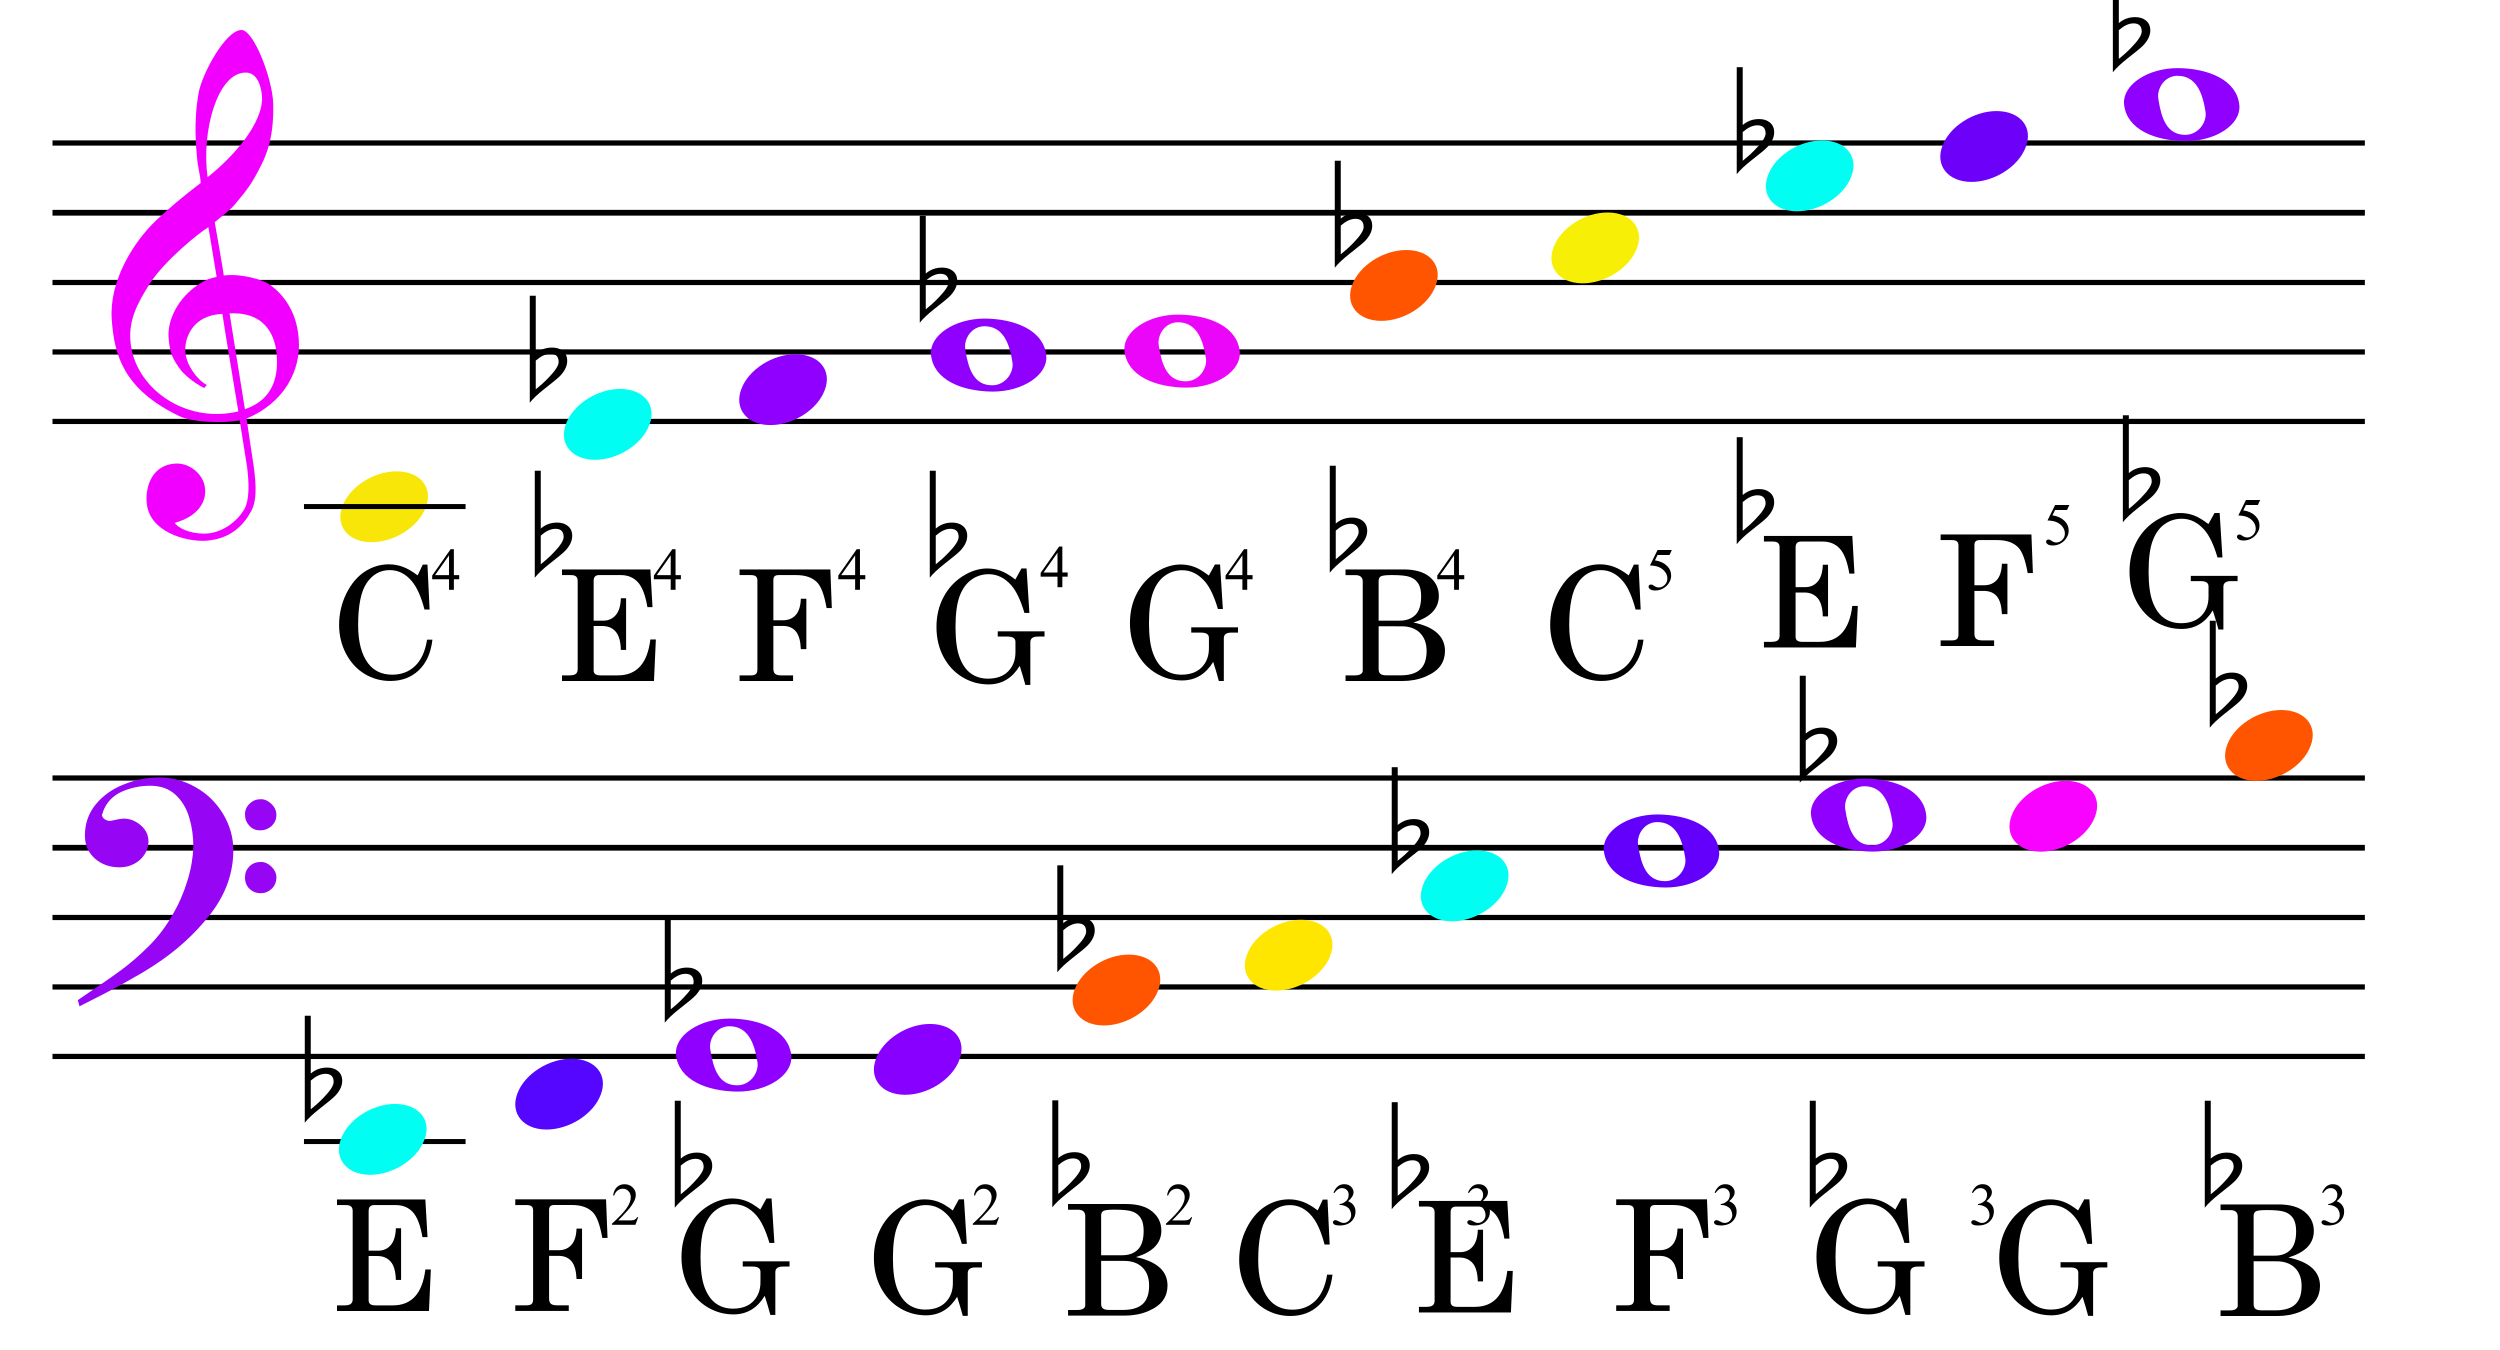 <?xml version="1.0" encoding="utf-8"?>
<!-- Generator: Adobe Illustrator 13.0.2, SVG Export Plug-In . SVG Version: 6.00 Build 14948)  -->
<!DOCTYPE svg PUBLIC "-//W3C//DTD SVG 1.0//EN" "http://www.w3.org/TR/2001/REC-SVG-20010904/DTD/svg10.dtd">
<svg version="1.0" id="Layer_1" xmlns="http://www.w3.org/2000/svg" xmlns:xlink="http://www.w3.org/1999/xlink" x="0px" y="0px"
	 width="500px" height="270px" viewBox="0 0 500 270" enable-background="new 0 0 500 270" xml:space="preserve">
<g id="Layer_1_1_">
</g>
<g id="Layer_2">
	<g id="Layer_2_1_">
		<g>
			<path d="M10.499,29.123v-1.044h462.473v1.044H10.499z M10.499,43.125v-1.153h462.473v1.153H10.499z M10.499,57.02v-1.044h462.473
				v1.044H10.499z M10.499,70.914V69.87h462.473v1.044H10.499z M10.499,84.809v-1.042h462.473v1.042H10.499z"/>
			<path fill="#F200FF" d="M35.969,83.271C24.656,77.888,22.844,70.97,22.35,63.884c-0.55-7.688,4.339-15.486,8.896-19.825
				c2.636-2.471,5.492-4.887,8.898-7.468c-0.111-1.922-0.55-2.692-0.77-5.437c-0.055-1.153-0.769-6.535,0.384-12.741
				C40.472,14.732,45.086,6.056,48.271,6c2.472-0.055,6.261,9.832,6.372,14.774c0.164,7.634-1.647,11.093-3.9,15.047
				c-1.153,1.978-2.361,3.351-3.625,4.889c-1.317,1.592-2.8,2.525-4.173,3.734c0,0,1.758,9.939,1.812,10.654
				c3.515-0.439,7.798,0.821,9.337,1.922c3.898,2.91,5.381,6.92,5.656,10.818c0.495,6.205-2.911,12.741-10.435,15.872
				c0,0,1.153,7.907,1.428,9.556c0.604,4.336,0.495,7.084-0.439,8.84c-1.592,2.966-4.173,5.711-9.171,6.043
				c-3.845,0.218-11.424-1.701-11.808-7.745c-0.221-3.57,1.373-7.413,5.71-7.687c2.636-0.22,5.767,1.977,5.986,5.106
				c0.22,2.692-1.537,5.493-6.095,6.756c0.714,0.989,2.855,2.146,5.931,2.146c3.185,0,6.479-2.146,8.073-4.998
				c0.989-1.867,0.878-5.219,0.495-8.293c-0.166-1.045-1.483-9.337-1.483-9.337C43.878,84.755,38.275,84.369,35.969,83.271z
				 M37.067,70.256c0.109,2.635,2.306,5.712,4.337,6.754c-0.273,0.166-0.548,0.605-0.548,0.605c-2.253-1.1-4.175-2.91-4.669-3.57
				c-1.592-2.14-2.251-3.349-2.471-6.59c-0.219-3.021,1.428-7.083,5.107-9.94c1.922-1.428,2.856-1.758,4.503-2.142l-1.647-9.94
				c-1.703,0.987-8.732,6.646-11.697,11.258c-2.636,4.12-4.229,7.415-3.9,11.479c0.659,9.172,10.709,16.696,21.583,14.115
				c0,0-3.24-19.497-3.187-19.497C38.495,63.005,36.902,67.62,37.067,70.256z M41.517,35.439
				c4.778-3.734,11.258-10.765,10.874-16.202c-0.109-1.701-0.823-4.777-3.295-4.723C43.438,14.569,40.251,26.375,41.517,35.439z
				 M48.985,81.844c6.317-2.142,6.592-7.579,6.372-10.82c-0.221-2.69-1.428-8.733-9.448-8.347L48.985,81.844z"/>
			<g>
				<path fill="#00FFF2" d="M124.126,77.791c4.667,0.056,7.249,3.24,5.765,7.14c-1.426,3.954-6.37,7.084-10.982,7.031
					c-4.614-0.055-7.195-3.295-5.712-7.193C114.625,80.867,119.512,77.736,124.126,77.791z"/>
				<g>
					<path d="M112.401,113.887h17.672l0.429,7.536h-1.019c-0.402-2.378-1.039-4.04-1.909-4.985c-0.87-0.947-2.003-1.42-3.399-1.42
						h-4.374c-0.352,0-0.617,0.097-0.8,0.287c-0.181,0.189-0.271,0.481-0.271,0.875v7.955h1.916c1.027,0,1.857-0.367,2.495-1.101
						c0.639-0.731,0.984-1.859,1.034-3.377h1.044v10.325h-1.044c-0.05-1.707-0.4-2.928-1.049-3.666
						c-0.649-0.741-1.532-1.109-2.646-1.109h-1.75v8.873c0,0.323,0.109,0.568,0.325,0.742c0.216,0.171,0.575,0.253,1.078,0.253
						h3.454c3.753,0,5.913-2.396,6.486-7.187h1.1l-0.377,8.312H112.4v-1.126h1.523c0.593,0,1.011-0.104,1.252-0.309
						c0.24-0.207,0.362-0.504,0.362-0.897V116.18c0-0.395-0.107-0.685-0.318-0.875c-0.211-0.192-0.541-0.287-0.996-0.287H112.4
						L112.401,113.887L112.401,113.887z"/>
				</g>
				<g enable-background="new    ">
					<path d="M113.444,72.168c0,1.006-0.468,2.002-1.404,2.99c-0.451,0.468-1.474,1.317-3.068,2.548
						c-1.404,1.109-2.41,2.054-3.016,2.834V59.142h1.196v11.57c0.918-0.797,2.011-1.196,3.276-1.196c0.866,0,1.568,0.218,2.106,0.65
						C113.141,70.634,113.444,71.302,113.444,72.168z M111.728,72.402c0-1.093-0.546-1.639-1.638-1.639
						c-0.919,0-1.898,0.451-2.938,1.353v5.746c0.901-0.711,1.742-1.474,2.522-2.288C111.043,74.17,111.728,73.113,111.728,72.402z"
						/>
				</g>
				<g enable-background="new    ">
					<path d="M114.444,107.168c0,1.006-0.468,2.002-1.404,2.99c-0.451,0.468-1.474,1.317-3.068,2.548
						c-1.404,1.109-2.41,2.054-3.016,2.834V94.142h1.196v11.57c0.918-0.797,2.011-1.196,3.276-1.196c0.866,0,1.568,0.218,2.106,0.65
						C114.141,105.634,114.444,106.302,114.444,107.168z M112.728,107.402c0-1.093-0.546-1.639-1.638-1.639
						c-0.919,0-1.898,0.451-2.938,1.353v5.746c0.901-0.711,1.742-1.474,2.522-2.288C112.043,109.17,112.728,108.113,112.728,107.402
						z"/>
				</g>
			</g>
			<g>
				<path fill="#8F00FF" d="M159.191,70.844c4.669,0.055,7.25,3.241,5.767,7.14c-1.428,3.954-6.371,7.084-10.984,7.029
					c-4.612-0.053-7.193-3.295-5.712-7.191C149.688,73.919,154.579,70.79,159.191,70.844z"/>
				<g>
					<path d="M147.915,113.887h18.153l0.297,7.723h-1.046c-0.466-2.655-1.115-4.387-1.951-5.191c-0.958-0.936-2.324-1.4-4.099-1.4
						h-3.583c-0.354,0-0.608,0.082-0.772,0.248c-0.161,0.166-0.242,0.414-0.242,0.748v8.043h1.919c1.067,0,1.919-0.352,2.552-1.056
						c0.634-0.706,0.976-1.79,1.027-3.26h1.1v10.083h-1.1c-0.07-1.668-0.412-2.855-1.027-3.57c-0.613-0.712-1.466-1.068-2.552-1.068
						h-1.919v8.521c0,0.503,0.121,0.858,0.362,1.063c0.241,0.209,0.66,0.312,1.253,0.312h2.325v1.123h-10.698v-1.127h2.288
						c0.461,0,0.79-0.093,0.984-0.277c0.196-0.186,0.293-0.493,0.293-0.913v-17.758c0-0.398-0.103-0.688-0.309-0.857
						c-0.206-0.174-0.565-0.256-1.076-0.256h-2.181L147.915,113.887L147.915,113.887z"/>
				</g>
			</g>
			<g>
				<g>
					<path fill="#EC06F9" d="M235.65,62.918c6.096,0.055,11.863,2.361,12.303,7.47c0.33,3.736-4.613,7.138-10.71,7.138
						c-6.151-0.054-11.861-2.306-12.354-7.411C224.559,66.322,229.552,62.918,235.65,62.918z M237.131,76.264
						c2.637,0,4.34-2.529,4.064-4.559c-0.605-4.009-1.979-7.25-5.604-7.25c-2.637,0-4.173,2.581-3.843,4.612
						C232.355,73.078,233.509,76.264,237.131,76.264z"/>
				</g>
				<g>
					<path d="M241.76,115.114l1.229-2.222h1.021l0.562,8.903h-0.991c-0.751-2.562-1.64-4.416-2.66-5.562
						c-1.302-1.461-2.795-2.188-4.479-2.188c-1.291,0-2.449,0.367-3.471,1.103c-1.023,0.731-1.809,1.832-2.354,3.298
						c-0.547,1.464-0.819,3.53-0.819,6.188c0,2.582,0.272,4.601,0.821,6.054c0.546,1.457,1.302,2.529,2.264,3.218
						c0.965,0.686,2.096,1.03,3.391,1.03c1.756,0,3.114-0.492,4.074-1.475c0.959-0.982,1.438-2.254,1.438-3.812v-2.092
						c0-0.332-0.13-0.588-0.386-0.769c-0.258-0.179-0.68-0.271-1.262-0.271h-1.893v-1.045h9.357v1.045h-1.268
						c-0.564,0-0.969,0.101-1.211,0.295s-0.361,0.479-0.361,0.854v8.532h-0.992c-0.359-1.327-0.737-2.604-1.129-3.821
						c-0.754,1.237-1.649,2.165-2.691,2.784c-1.04,0.616-2.219,0.928-3.537,0.928c-1.88,0-3.624-0.479-5.227-1.446
						c-1.604-0.967-2.871-2.324-3.801-4.08c-0.93-1.754-1.396-3.737-1.396-5.949c0-2.223,0.468-4.213,1.401-5.973
						c0.934-1.759,2.211-3.156,3.832-4.192c1.623-1.037,3.262-1.552,4.92-1.552c0.942,0,1.844,0.158,2.705,0.476
						C239.7,113.686,240.672,114.268,241.76,115.114z"/>
				</g>
			</g>
			<g>
				<path fill="#FF5500" d="M281.364,50.005c4.67,0.054,7.251,3.24,5.766,7.138c-1.428,3.955-6.372,7.083-10.979,7.031
					c-4.609-0.056-7.192-3.295-5.717-7.195C271.865,53.08,276.752,49.95,281.364,50.005z"/>
				<g>
					<path d="M269.104,113.887h11.614c2.279,0,4.025,0.504,5.235,1.508c1.211,1.006,1.814,2.266,1.814,3.783
						c0,1.266-0.422,2.34-1.269,3.225c-0.847,0.885-2.11,1.582-3.812,2.095c2.104,0.442,3.682,1.14,4.733,2.093
						c1.054,0.952,1.579,2.152,1.579,3.602c0,1.107-0.302,2.089-0.896,2.942c-0.601,0.856-1.594,1.581-2.979,2.175
						c-1.396,0.597-2.972,0.894-4.742,0.894h-11.272v-1.127h1.84c0.553,0,0.96-0.091,1.213-0.271
						c0.255-0.179,0.384-0.388,0.384-0.615v-17.887c0-0.423-0.124-0.744-0.377-0.959c-0.25-0.218-0.612-0.324-1.103-0.324h-1.961
						L269.104,113.887L269.104,113.887z M275.727,124.13h4.237c1.302,0,2.336-0.38,3.108-1.14c0.771-0.76,1.156-2.01,1.156-3.742
						c0-1.07-0.188-1.906-0.549-2.507c-0.369-0.604-0.9-1.038-1.606-1.317c-0.7-0.273-1.91-0.41-3.638-0.41
						c-1.225,0-1.979,0.086-2.271,0.26c-0.292,0.178-0.438,0.482-0.438,0.925V124.13L275.727,124.13L275.727,124.13z
						 M275.727,125.257v8.608c0,0.402,0.117,0.703,0.355,0.904s0.664,0.302,1.277,0.302h2.707c1.793,0,3.113-0.392,3.972-1.183
						s1.282-2.021,1.282-3.691c0-1.529-0.441-2.734-1.324-3.615c-0.891-0.881-2.111-1.322-3.676-1.322L275.727,125.257
						L275.727,125.257z"/>
				</g>
				<g enable-background="new    ">
					<path d="M274.443,45.168c0,1.006-0.467,2.002-1.403,2.99c-0.451,0.468-1.474,1.317-3.067,2.548
						c-1.404,1.109-2.41,2.054-3.017,2.834V32.142h1.196v11.57c0.918-0.797,2.01-1.196,3.275-1.196c0.867,0,1.568,0.218,2.106,0.65
						C274.141,43.634,274.443,44.302,274.443,45.168z M272.729,45.402c0-1.093-0.547-1.639-1.639-1.639
						c-0.919,0-1.898,0.451-2.938,1.353v5.746c0.9-0.711,1.742-1.474,2.521-2.288C272.043,47.17,272.729,46.113,272.729,45.402z"/>
				</g>
				<g enable-background="new    ">
					<path d="M273.443,106.168c0,1.006-0.467,2.002-1.403,2.99c-0.451,0.468-1.474,1.317-3.067,2.548
						c-1.404,1.109-2.41,2.054-3.017,2.834V93.142h1.196v11.57c0.918-0.797,2.01-1.196,3.275-1.196c0.867,0,1.568,0.218,2.106,0.65
						C273.141,104.634,273.443,105.302,273.443,106.168z M271.729,106.402c0-1.093-0.547-1.639-1.639-1.639
						c-0.919,0-1.898,0.451-2.938,1.353v5.746c0.9-0.711,1.742-1.474,2.521-2.288C271.043,108.17,271.729,107.113,271.729,106.402z"
						/>
				</g>
			</g>
			<g>
				<path fill="#F7F006" d="M321.625,42.497c4.67,0.053,7.252,3.24,5.766,7.138c-1.428,3.956-6.363,7.084-10.979,7.031
					c-4.612-0.055-7.188-3.295-5.708-7.195C312.121,45.572,317.013,42.441,321.625,42.497z"/>
				<g>
					<path d="M325.745,115.08l1.021-2.157h0.938l0.429,8.981h-1.019c-0.664-2.541-1.495-4.416-2.498-5.62
						c-1.243-1.511-2.729-2.263-4.454-2.263c-1.867,0-3.388,0.836-4.562,2.509c-1.175,1.672-1.756,4.503-1.756,8.493
						c0,3.355,0.675,5.912,2.021,7.679c1.146,1.492,2.752,2.235,4.814,2.235c1.812,0,3.326-0.58,4.55-1.741
						c1.228-1.162,2.022-2.914,2.396-5.259h1.072c-0.312,2.654-1.226,4.691-2.729,6.119c-1.508,1.428-3.409,2.14-5.698,2.14
						c-1.854,0-3.562-0.468-5.111-1.402c-1.558-0.937-2.795-2.278-3.729-4.034c-0.93-1.757-1.396-3.681-1.396-5.769
						c0-2.222,0.479-4.308,1.438-6.259c0.964-1.948,2.188-3.413,3.688-4.397c1.495-0.979,3.104-1.468,4.835-1.468
						c0.964,0,1.896,0.169,2.805,0.502C323.7,113.701,324.683,114.277,325.745,115.08z"/>
				</g>
			</g>
			<g>
				<path fill="#6C00F9" d="M399.405,22.215c4.668,0.055,7.249,3.24,5.766,7.14c-1.428,3.954-6.372,7.084-10.984,7.029
					c-4.606-0.056-7.188-3.295-5.71-7.193C389.904,25.29,394.791,22.16,399.405,22.215z"/>
				<g>
					<path d="M388.131,106.887h18.154l0.295,7.723h-1.046c-0.462-2.655-1.111-4.387-1.95-5.191c-0.961-0.936-2.325-1.4-4.097-1.4
						h-3.588c-0.354,0-0.608,0.082-0.771,0.248s-0.243,0.414-0.243,0.748v8.043h1.918c1.065,0,1.917-0.352,2.557-1.056
						c0.633-0.706,0.974-1.79,1.021-3.26h1.104v10.083h-1.104c-0.07-1.668-0.409-2.855-1.021-3.57
						c-0.61-0.712-1.473-1.068-2.557-1.068h-1.918v8.521c0,0.503,0.117,0.858,0.362,1.063c0.243,0.209,0.662,0.312,1.252,0.312
						h2.324v1.123h-10.697v-1.127h2.289c0.463,0,0.788-0.093,0.985-0.277c0.188-0.186,0.292-0.493,0.292-0.913v-17.758
						c0-0.398-0.104-0.688-0.312-0.857c-0.204-0.174-0.562-0.256-1.075-0.256h-2.181v-1.127h0.003v-0.002h0.004V106.887
						L388.131,106.887z"/>
				</g>
			</g>
			<g>
				<path fill="#F7E608" d="M79.411,94.27c4.667,0.054,7.249,3.24,5.766,7.138c-1.428,3.957-6.371,7.088-10.984,7.03
					c-4.614-0.054-7.192-3.295-5.71-7.192C69.908,97.348,74.797,94.214,79.411,94.27z"/>
				<g>
					<path d="M83.53,115.08l1.022-2.157h0.938l0.429,8.981H84.9c-0.666-2.541-1.495-4.416-2.498-5.62
						c-1.247-1.511-2.73-2.263-4.456-2.263c-1.867,0-3.387,0.836-4.561,2.509c-1.175,1.672-1.758,4.503-1.758,8.493
						c0,3.355,0.676,5.912,2.018,7.679c1.146,1.492,2.753,2.235,4.822,2.235c1.809,0,3.325-0.58,4.549-1.741
						c1.223-1.162,2.024-2.914,2.396-5.259h1.073c-0.312,2.654-1.22,4.691-2.729,6.119c-1.508,1.428-3.409,2.14-5.698,2.14
						c-1.86,0-3.565-0.468-5.117-1.402c-1.55-0.937-2.795-2.278-3.724-4.034c-0.929-1.757-1.395-3.681-1.395-5.769
						c0-2.222,0.479-4.308,1.438-6.259c0.96-1.948,2.187-3.413,3.684-4.397c1.494-0.979,3.107-1.468,4.835-1.468
						c0.963,0,1.896,0.169,2.8,0.502C81.485,113.701,82.468,114.277,83.53,115.08z"/>
				</g>
				<line fill="none" stroke="#000000" x1="60.794" y1="101.312" x2="93.115" y2="101.312"/>
			</g>
			<g>
				<path d="M91.841,115.025v0.832h-1.067v2.102h-0.969v-2.102h-3.367v-0.752l3.691-5.268h0.645v5.186h1.067V115.025z
					 M89.804,115.025v-3.949l-2.792,3.949H89.804z"/>
			</g>
			<g>
				<path d="M413.863,101.005l-0.458,0.997h-2.396l-0.521,1.068c1.038,0.152,1.854,0.535,2.466,1.156
					c0.52,0.53,0.781,1.155,0.781,1.877c0,0.416-0.088,0.805-0.261,1.16c-0.171,0.356-0.386,0.659-0.644,0.909
					c-0.257,0.248-0.545,0.451-0.861,0.605c-0.445,0.215-0.904,0.323-1.385,0.323c-0.478,0-0.824-0.08-1.043-0.244
					c-0.218-0.163-0.323-0.34-0.323-0.537c0-0.109,0.044-0.206,0.141-0.29c0.09-0.084,0.199-0.126,0.34-0.126
					c0.103,0,0.188,0.015,0.265,0.047c0.077,0.031,0.208,0.109,0.396,0.24c0.292,0.203,0.591,0.306,0.892,0.306
					c0.458,0,0.858-0.174,1.204-0.521c0.349-0.347,0.52-0.768,0.52-1.262c0-0.482-0.148-0.93-0.463-1.348
					c-0.31-0.416-0.729-0.739-1.272-0.967c-0.434-0.174-1.014-0.276-1.742-0.305l1.521-3.092h2.854v0.001h-0.004v0.003H413.863z"/>
			</g>
			<g>
				<path d="M334.359,110.005l-0.457,0.997h-2.396l-0.521,1.068c1.038,0.152,1.854,0.535,2.466,1.156
					c0.52,0.53,0.777,1.155,0.777,1.877c0,0.416-0.091,0.805-0.259,1.16c-0.173,0.356-0.386,0.659-0.642,0.909
					c-0.259,0.248-0.547,0.451-0.863,0.605c-0.452,0.215-0.91,0.323-1.386,0.323c-0.478,0-0.823-0.08-1.039-0.244
					c-0.219-0.163-0.325-0.34-0.325-0.537c0-0.109,0.043-0.206,0.136-0.29c0.096-0.084,0.202-0.126,0.344-0.126
					c0.103,0,0.188,0.015,0.267,0.047c0.077,0.031,0.208,0.109,0.391,0.24c0.293,0.203,0.598,0.306,0.896,0.306
					c0.457,0,0.859-0.174,1.203-0.521c0.347-0.347,0.521-0.768,0.521-1.262c0-0.482-0.148-0.93-0.465-1.348
					c-0.31-0.416-0.729-0.739-1.28-0.967c-0.426-0.174-1.006-0.276-1.735-0.305l1.521-3.092L334.359,110.005L334.359,110.005
					L334.359,110.005z"/>
			</g>
			<g>
				<path d="M292.852,115.025v0.832h-1.063v2.102h-0.974v-2.102h-3.36v-0.752l3.688-5.268h0.646v5.186h1.063V115.025
					L292.852,115.025z M290.812,115.025v-3.949l-2.791,3.949H290.812z"/>
			</g>
			<g>
				<path d="M250.514,115.025v0.832h-1.068v2.102h-0.967v-2.102h-3.369v-0.752l3.691-5.268h0.645v5.186h1.068V115.025z
					 M248.479,115.025v-3.949l-2.791,3.949H248.479z"/>
			</g>
			<g>
				<path d="M173.062,115.025v0.832h-1.069v2.102h-0.967v-2.102h-3.367v-0.752l3.689-5.268h0.646v5.186h1.069L173.062,115.025
					L173.062,115.025z M171.027,115.025v-3.949l-2.792,3.949H171.027z"/>
			</g>
			<g>
				<path d="M136.177,115.025v0.832h-1.068v2.102h-0.967v-2.102h-3.367v-0.752l3.689-5.268h0.645v5.186h1.068V115.025z
					 M134.142,115.025v-3.949l-2.792,3.949H134.142z"/>
			</g>
			<g>
				<path d="M452.031,100.005l-0.459,0.997h-2.396l-0.521,1.068c1.037,0.152,1.854,0.535,2.465,1.156
					c0.521,0.53,0.779,1.155,0.779,1.877c0,0.416-0.085,0.805-0.261,1.16c-0.171,0.356-0.384,0.659-0.642,0.909
					c-0.256,0.248-0.543,0.451-0.863,0.605c-0.443,0.215-0.91,0.323-1.384,0.323c-0.477,0-0.825-0.08-1.039-0.244
					c-0.218-0.163-0.325-0.34-0.325-0.537c0-0.109,0.043-0.206,0.142-0.29c0.089-0.084,0.195-0.126,0.337-0.126
					c0.104,0,0.188,0.015,0.268,0.047c0.077,0.029,0.206,0.109,0.393,0.24c0.299,0.203,0.596,0.306,0.896,0.306
					c0.459,0,0.861-0.174,1.207-0.521c0.345-0.347,0.52-0.768,0.52-1.262c0-0.482-0.148-0.93-0.465-1.348
					c-0.312-0.416-0.731-0.739-1.272-0.967c-0.432-0.174-1.011-0.276-1.745-0.305l1.521-3.092h2.854v0.001h-0.004L452.031,100.005
					L452.031,100.005z"/>
			</g>
			<g>
				<g>
					<path fill="#8F00FF" d="M196.955,63.713c6.096,0.055,11.864,2.361,12.303,7.47c0.33,3.736-4.613,7.138-10.71,7.138
						c-6.151-0.054-11.861-2.306-12.354-7.411C185.864,67.117,190.856,63.713,196.955,63.713z M198.436,77.059
						c2.637,0,4.34-2.529,4.064-4.559c-0.605-4.009-1.979-7.25-5.604-7.25c-2.637,0-4.173,2.581-3.843,4.612
						C193.66,73.873,194.813,77.059,198.436,77.059z"/>
				</g>
				<g>
					<path d="M203.064,115.909l1.229-2.222h1.021l0.562,8.902h-0.991c-0.751-2.562-1.64-4.416-2.66-5.562
						c-1.302-1.461-2.795-2.188-4.479-2.188c-1.291,0-2.449,0.367-3.471,1.104c-1.023,0.73-1.809,1.832-2.354,3.297
						c-0.547,1.465-0.819,3.531-0.819,6.188c0,2.582,0.272,4.601,0.821,6.054c0.546,1.457,1.302,2.529,2.264,3.219
						c0.965,0.686,2.096,1.029,3.391,1.029c1.756,0,3.115-0.493,4.074-1.476s1.438-2.254,1.438-3.812v-2.092
						c0-0.332-0.13-0.588-0.386-0.769c-0.258-0.179-0.68-0.271-1.262-0.271h-1.894v-1.045h9.356v1.045h-1.268
						c-0.564,0-0.969,0.101-1.211,0.295c-0.242,0.193-0.361,0.479-0.361,0.854v8.532h-0.992c-0.358-1.327-0.736-2.604-1.129-3.821
						c-0.754,1.237-1.648,2.165-2.69,2.784c-1.04,0.615-2.219,0.928-3.537,0.928c-1.88,0-3.624-0.479-5.227-1.446
						c-1.604-0.967-2.871-2.324-3.801-4.08c-0.93-1.754-1.396-3.736-1.396-5.949c0-2.223,0.468-4.213,1.401-5.973
						c0.934-1.759,2.211-3.156,3.832-4.191c1.623-1.037,3.262-1.553,4.92-1.553c0.942,0,1.844,0.158,2.706,0.477
						C201.005,114.48,201.977,115.062,203.064,115.909z"/>
				</g>
				<g enable-background="new    ">
					<path d="M193.444,107.168c0,1.006-0.468,2.002-1.404,2.99c-0.451,0.468-1.474,1.317-3.068,2.548
						c-1.404,1.109-2.41,2.054-3.016,2.834V94.142h1.196v11.57c0.918-0.797,2.011-1.196,3.276-1.196c0.866,0,1.568,0.218,2.106,0.65
						C193.141,105.634,193.444,106.302,193.444,107.168z M191.728,107.402c0-1.093-0.546-1.639-1.638-1.639
						c-0.919,0-1.898,0.451-2.938,1.353v5.746c0.901-0.711,1.742-1.474,2.522-2.288C191.043,109.17,191.728,108.113,191.728,107.402
						z"/>
				</g>
				<g enable-background="new    ">
					<path d="M191.444,56.168c0,1.006-0.468,2.002-1.404,2.99c-0.451,0.468-1.474,1.317-3.068,2.548
						c-1.404,1.109-2.41,2.054-3.016,2.834V43.142h1.196v11.57c0.918-0.797,2.011-1.196,3.276-1.196c0.866,0,1.568,0.218,2.106,0.65
						C191.141,54.634,191.444,55.302,191.444,56.168z M189.728,56.402c0-1.093-0.546-1.639-1.638-1.639
						c-0.919,0-1.898,0.451-2.938,1.353v5.746c0.901-0.711,1.742-1.474,2.522-2.288C189.043,58.17,189.728,57.113,189.728,56.402z"
						/>
				</g>
			</g>
			<g>
				<path d="M213.535,114.5v0.832h-1.068v2.102H211.5v-2.102h-3.369v-0.752l3.691-5.269h0.645v5.187h1.068V114.5L213.535,114.5z
					 M211.5,114.5v-3.949l-2.791,3.949H211.5z"/>
			</g>
			<g>
				<path fill="#00FFF2" d="M364.517,28.087c4.667,0.056,7.249,3.24,5.766,7.141c-1.426,3.953-6.369,7.084-10.981,7.03
					c-4.613-0.055-7.194-3.295-5.712-7.192C355.016,31.163,359.902,28.032,364.517,28.087z"/>
				<g>
					<path d="M352.791,107.183h17.673l0.429,7.536h-1.02c-0.401-2.378-1.039-4.04-1.908-4.985c-0.87-0.946-2.004-1.42-3.398-1.42
						h-4.374c-0.353,0-0.617,0.098-0.801,0.287c-0.181,0.189-0.271,0.481-0.271,0.875v7.955h1.916c1.026,0,1.855-0.367,2.494-1.101
						c0.639-0.731,0.983-1.859,1.034-3.377h1.044v10.325h-1.044c-0.051-1.707-0.399-2.928-1.05-3.666
						c-0.648-0.741-1.531-1.109-2.646-1.109h-1.75v8.873c0,0.322,0.107,0.568,0.324,0.742c0.217,0.171,0.574,0.253,1.078,0.253
						h3.453c3.753,0,5.913-2.396,6.486-7.187h1.101l-0.378,8.312h-18.396v-1.126h1.521c0.594,0,1.012-0.104,1.253-0.309
						c0.239-0.207,0.361-0.505,0.361-0.897v-17.688c0-0.395-0.106-0.685-0.317-0.875c-0.211-0.191-0.541-0.287-0.996-0.287h-1.822
						v-1.131H352.791z"/>
				</g>
				<g enable-background="new    ">
					<path d="M354.834,26.464c0,1.006-0.467,2.002-1.403,2.99c-0.451,0.468-1.474,1.317-3.067,2.548
						c-1.404,1.109-2.41,2.054-3.017,2.834V13.438h1.196v11.57c0.918-0.797,2.01-1.196,3.275-1.196c0.867,0,1.568,0.218,2.106,0.65
						C354.531,24.93,354.834,25.598,354.834,26.464z M353.119,26.698c0-1.093-0.547-1.639-1.639-1.639
						c-0.919,0-1.898,0.451-2.938,1.353v5.746c0.9-0.711,1.742-1.474,2.521-2.288C352.434,28.466,353.119,27.409,353.119,26.698z"/>
				</g>
				<g enable-background="new    ">
					<path d="M354.834,100.464c0,1.006-0.467,2.002-1.403,2.99c-0.451,0.468-1.474,1.317-3.067,2.548
						c-1.404,1.109-2.41,2.054-3.017,2.834V87.438h1.196v11.57c0.918-0.797,2.01-1.196,3.275-1.196c0.867,0,1.568,0.218,2.106,0.65
						C354.531,98.93,354.834,99.598,354.834,100.464z M353.119,100.698c0-1.093-0.547-1.639-1.639-1.639
						c-0.919,0-1.898,0.451-2.938,1.353v5.746c0.9-0.711,1.742-1.474,2.521-2.288C352.434,102.466,353.119,101.409,353.119,100.698z
						"/>
				</g>
			</g>
			<g>
				<g>
					<path fill="#8F00FF" d="M435.569,13.623c6.096,0.055,11.862,2.361,12.303,7.47c0.33,3.736-4.613,7.137-10.71,7.137
						c-6.151-0.053-11.861-2.306-12.354-7.41C424.479,17.027,429.471,13.623,435.569,13.623z M437.05,26.969
						c2.637,0,4.34-2.529,4.064-4.559c-0.605-4.009-1.979-7.25-5.604-7.25c-2.637,0-4.173,2.581-3.843,4.612
						C432.273,23.783,433.428,26.969,437.05,26.969z"/>
				</g>
				<g>
					<path d="M441.679,104.819l1.229-2.222h1.021l0.562,8.902H443.5c-0.751-2.562-1.64-4.416-2.66-5.562
						c-1.302-1.461-2.795-2.188-4.479-2.188c-1.29,0-2.448,0.367-3.471,1.104c-1.022,0.73-1.81,1.832-2.354,3.297
						c-0.548,1.465-0.819,3.531-0.819,6.188c0,2.582,0.271,4.601,0.821,6.054c0.546,1.457,1.302,2.529,2.264,3.219
						c0.966,0.686,2.098,1.029,3.392,1.029c1.756,0,3.114-0.492,4.073-1.475s1.438-2.254,1.438-3.812v-2.092
						c0-0.332-0.13-0.588-0.386-0.769c-0.258-0.179-0.681-0.271-1.263-0.271h-1.894v-1.045h9.355v1.045h-1.268
						c-0.564,0-0.969,0.101-1.211,0.295c-0.242,0.193-0.361,0.479-0.361,0.854v8.532h-0.992c-0.357-1.327-0.735-2.604-1.129-3.821
						c-0.754,1.237-1.647,2.165-2.689,2.784c-1.04,0.616-2.22,0.928-3.537,0.928c-1.88,0-3.624-0.479-5.227-1.446
						c-1.604-0.967-2.871-2.324-3.803-4.08c-0.93-1.754-1.396-3.736-1.396-5.949c0-2.223,0.468-4.213,1.399-5.973
						c0.936-1.759,2.211-3.156,3.832-4.191c1.623-1.037,3.263-1.553,4.921-1.553c0.941,0,1.845,0.158,2.705,0.477
						C439.619,103.391,440.591,103.973,441.679,104.819z"/>
				</g>
				<g enable-background="new    ">
					<path d="M432.059,96.078c0,1.006-0.469,2.002-1.404,2.99c-0.451,0.468-1.474,1.317-3.068,2.548
						c-1.404,1.109-2.409,2.054-3.016,2.834V83.052h1.195v11.57c0.919-0.797,2.012-1.196,3.277-1.196
						c0.865,0,1.568,0.218,2.105,0.65C431.755,94.544,432.059,95.212,432.059,96.078z M430.342,96.312
						c0-1.093-0.545-1.639-1.638-1.639c-0.919,0-1.897,0.451-2.938,1.353v5.746c0.902-0.711,1.742-1.474,2.522-2.288
						C429.657,98.08,430.342,97.023,430.342,96.312z"/>
				</g>
				<g enable-background="new    ">
					<path d="M430.059,6.078c0,1.006-0.469,2.002-1.404,2.99c-0.451,0.468-1.474,1.317-3.068,2.548
						c-1.404,1.109-2.409,2.054-3.016,2.834V-6.948h1.195v11.57c0.919-0.797,2.012-1.196,3.277-1.196
						c0.865,0,1.568,0.218,2.105,0.65C429.755,4.544,430.059,5.212,430.059,6.078z M428.342,6.312c0-1.093-0.545-1.639-1.638-1.639
						c-0.919,0-1.897,0.451-2.938,1.353v5.746c0.902-0.711,1.742-1.474,2.522-2.288C427.657,8.08,428.342,7.023,428.342,6.312z"/>
				</g>
			</g>
		</g>
		<g>
			<path d="M10.499,156.125v-1.044h462.473v1.044H10.499z M10.499,170.125v-1.152h462.473v1.152H10.499z M10.499,184.02v-1.043
				h462.473v1.043H10.499z M10.499,197.914v-1.044h462.473v1.044H10.499z M10.499,211.809v-1.043h462.473v1.043H10.499z"/>
			<path fill="#5406FF" d="M114.4,211.738c4.669,0.055,7.25,3.242,5.767,7.14c-1.428,3.955-6.371,7.086-10.984,7.028
				c-4.612-0.053-7.193-3.295-5.712-7.191C104.899,214.814,109.788,211.686,114.4,211.738z"/>
			<path fill="#8800FF" d="M186.126,204.791c4.667,0.057,7.249,3.238,5.765,7.141c-1.426,3.953-6.37,7.084-10.982,7.029
				c-4.614-0.055-7.195-3.295-5.712-7.193C176.625,207.866,181.512,204.734,186.126,204.791z"/>
			<g>
				<path d="M323.244,239.868h18.154l0.295,7.723h-1.044c-0.472-2.655-1.112-4.39-1.95-5.192c-0.959-0.936-2.325-1.396-4.104-1.396
					h-3.584c-0.354,0-0.604,0.083-0.771,0.249c-0.161,0.166-0.241,0.414-0.241,0.746v8.047h1.917c1.069,0,1.921-0.354,2.552-1.062
					c0.636-0.707,0.979-1.791,1.028-3.26h1.102v10.082h-1.102c-0.07-1.668-0.412-2.854-1.028-3.57
					c-0.604-0.711-1.465-1.062-2.552-1.062H330v8.521c0,0.504,0.121,0.854,0.362,1.062c0.235,0.207,0.659,0.312,1.252,0.312h2.319
					v1.123h-10.692v-1.127h2.287c0.465,0,0.79-0.096,0.979-0.275c0.194-0.188,0.294-0.493,0.294-0.915V242.12
					c0-0.397-0.103-0.688-0.311-0.858c-0.204-0.173-0.562-0.255-1.076-0.255h-2.18L323.244,239.868L323.244,239.868z"/>
			</g>
			<g>
				<path d="M415.624,242.089l1.227-2.223h1.021l0.562,8.901h-0.984c-0.751-2.562-1.644-4.416-2.66-5.562
					c-1.304-1.458-2.796-2.188-4.479-2.188c-1.292,0-2.45,0.363-3.471,1.102c-1.022,0.73-1.809,1.834-2.354,3.299
					c-0.549,1.466-0.818,3.532-0.818,6.188c0,2.582,0.271,4.604,0.818,6.06c0.55,1.456,1.306,2.522,2.268,3.218
					c0.962,0.688,2.095,1.03,3.389,1.03c1.759,0,3.115-0.492,4.076-1.479c0.96-0.979,1.438-2.252,1.438-3.812v-2.095
					c0-0.332-0.128-0.586-0.391-0.771c-0.259-0.182-0.681-0.271-1.264-0.271h-1.891v-1.045h9.354v1.045h-1.271
					c-0.563,0-0.973,0.104-1.21,0.297c-0.241,0.191-0.362,0.479-0.362,0.853v8.534h-0.992c-0.354-1.327-0.729-2.604-1.126-3.818
					c-0.753,1.232-1.652,2.164-2.688,2.782c-1.041,0.615-2.226,0.931-3.54,0.931c-1.886,0-3.62-0.48-5.229-1.445
					c-1.603-0.969-2.869-2.325-3.801-4.079c-0.929-1.759-1.396-3.738-1.396-5.95c0-2.227,0.472-4.214,1.401-5.977
					c0.932-1.76,2.212-3.152,3.833-4.19c1.619-1.034,3.258-1.55,4.917-1.55c0.945,0,1.844,0.156,2.705,0.475
					C413.565,240.66,414.537,241.242,415.624,242.089z"/>
			</g>
			<path fill="#FFE600" d="M260.312,183.951c4.668,0.053,7.25,3.24,5.764,7.139c-1.43,3.955-6.369,7.086-10.98,7.03
				c-4.613-0.056-7.193-3.295-5.71-7.194C250.812,187.027,255.697,183.895,260.312,183.951z"/>
			<path fill="#F803FF" d="M413.242,156.162c4.667,0.057,7.248,3.238,5.764,7.141c-1.428,3.953-6.37,7.084-10.979,7.03
				c-4.614-0.056-7.192-3.297-5.711-7.192C403.739,159.236,408.628,156.105,413.242,156.162z"/>
			<g>
				<path d="M103.057,239.868h18.153l0.296,7.723h-1.045c-0.464-2.655-1.113-4.39-1.951-5.192c-0.96-0.936-2.325-1.396-4.098-1.396
					h-3.586c-0.352,0-0.608,0.083-0.771,0.249c-0.161,0.166-0.242,0.414-0.242,0.746v8.047h1.917c1.066,0,1.917-0.354,2.551-1.062
					c0.632-0.707,0.974-1.791,1.026-3.26h1.103v10.082h-1.101c-0.07-1.668-0.409-2.854-1.025-3.57
					c-0.61-0.711-1.467-1.062-2.551-1.062h-1.917v8.521c0,0.504,0.117,0.854,0.362,1.062c0.243,0.207,0.661,0.312,1.252,0.312h2.325
					v1.123h-10.698v-1.127h2.289c0.463,0,0.788-0.096,0.984-0.275c0.195-0.188,0.292-0.493,0.292-0.915V242.12
					c0-0.397-0.101-0.688-0.309-0.858c-0.205-0.173-0.563-0.255-1.076-0.255h-2.18v-1.128h0.001L103.057,239.868L103.057,239.868z"
					/>
			</g>
			<g>
				<path d="M190.549,242.089l1.229-2.223h1.019l0.563,8.901h-0.992c-0.751-2.562-1.636-4.416-2.66-5.562
					c-1.302-1.458-2.796-2.188-4.479-2.188c-1.292,0-2.452,0.363-3.469,1.102c-1.024,0.73-1.807,1.834-2.353,3.299
					c-0.545,1.466-0.821,3.532-0.821,6.188c0,2.582,0.273,4.604,0.823,6.06c0.546,1.458,1.302,2.522,2.266,3.218
					c0.962,0.688,2.093,1.03,3.389,1.03c1.757,0,3.114-0.492,4.073-1.479c0.96-0.979,1.438-2.252,1.438-3.812v-2.095
					c0-0.332-0.125-0.586-0.385-0.771c-0.256-0.182-0.681-0.271-1.262-0.271h-1.894v-1.045h9.357v1.045h-1.267
					c-0.565,0-0.969,0.104-1.21,0.297c-0.245,0.191-0.364,0.479-0.364,0.853v8.534h-0.991c-0.362-1.327-0.739-2.604-1.128-3.818
					c-0.75,1.232-1.651,2.164-2.69,2.782c-1.039,0.615-2.221,0.931-3.54,0.931c-1.88,0-3.62-0.48-5.226-1.445
					c-1.606-0.969-2.871-2.325-3.801-4.079c-0.93-1.759-1.396-3.738-1.396-5.95c0-2.227,0.466-4.214,1.399-5.977
					c0.933-1.76,2.212-3.152,3.833-4.19c1.619-1.034,3.26-1.55,4.916-1.55c0.947,0,1.845,0.156,2.705,0.475
					C188.491,240.66,189.465,241.242,190.549,242.089z"/>
			</g>
			<g>
				<path d="M263.542,242.08l1.021-2.157h0.939l0.43,8.981h-1.021c-0.663-2.54-1.494-4.416-2.496-5.619
					c-1.246-1.51-2.729-2.264-4.455-2.264c-1.867,0-3.388,0.836-4.562,2.51c-1.174,1.673-1.756,4.504-1.756,8.494
					c0,3.354,0.674,5.91,2.018,7.678c1.146,1.49,2.752,2.234,4.82,2.234c1.81,0,3.326-0.578,4.549-1.74
					c1.225-1.163,2.023-2.914,2.396-5.258h1.072c-0.312,2.647-1.222,4.688-2.729,6.117c-1.506,1.428-3.408,2.141-5.699,2.141
					c-1.857,0-3.562-0.469-5.112-1.402c-1.554-0.936-2.796-2.279-3.724-4.033c-0.93-1.758-1.396-3.682-1.396-5.77
					c0-2.221,0.479-4.309,1.438-6.26c0.963-1.948,2.188-3.414,3.685-4.396c1.496-0.98,3.105-1.468,4.838-1.468
					c0.962,0,1.895,0.169,2.803,0.502C261.497,240.701,262.479,241.277,263.542,242.08z"/>
			</g>
			<line fill="none" stroke="#000000" x1="60.794" y1="228.311" x2="93.115" y2="228.311"/>
			<g>
				<path d="M394.373,238.518c0.229-0.539,0.515-0.949,0.857-1.242c0.349-0.291,0.772-0.438,1.296-0.438
					c0.637,0,1.125,0.207,1.467,0.621c0.258,0.309,0.385,0.639,0.385,0.991c0,0.579-0.361,1.178-1.089,1.796
					c0.487,0.191,0.858,0.465,1.109,0.82c0.25,0.354,0.375,0.771,0.375,1.254c0,0.688-0.225,1.285-0.656,1.791
					c-0.572,0.656-1.398,0.984-2.482,0.984c-0.534,0-0.896-0.066-1.093-0.199c-0.196-0.133-0.292-0.275-0.292-0.433
					c0-0.108,0.046-0.214,0.138-0.3c0.1-0.085,0.205-0.129,0.33-0.129c0.104,0,0.198,0.02,0.3,0.047
					c0.065,0.021,0.225,0.091,0.453,0.216c0.234,0.119,0.397,0.193,0.487,0.224c0.146,0.041,0.3,0.062,0.465,0.062
					c0.398,0,0.745-0.153,1.039-0.466c0.296-0.312,0.444-0.678,0.444-1.102c0-0.312-0.069-0.606-0.207-0.897
					c-0.104-0.224-0.211-0.39-0.333-0.5c-0.169-0.155-0.397-0.3-0.69-0.427c-0.294-0.129-0.595-0.188-0.896-0.188h-0.188v-0.177
					c0.312-0.038,0.62-0.147,0.938-0.335c0.308-0.188,0.534-0.404,0.677-0.664c0.141-0.261,0.211-0.539,0.211-0.854
					c0-0.396-0.127-0.729-0.379-0.975c-0.253-0.248-0.566-0.374-0.943-0.374c-0.604,0-1.106,0.325-1.519,0.974L394.373,238.518z"/>
			</g>
			<g>
				<path d="M342.924,238.518c0.229-0.539,0.519-0.949,0.858-1.242c0.345-0.291,0.771-0.438,1.294-0.438
					c0.637,0,1.124,0.207,1.465,0.621c0.258,0.309,0.389,0.639,0.389,0.991c0,0.579-0.358,1.178-1.093,1.796
					c0.487,0.191,0.858,0.465,1.109,0.82c0.25,0.354,0.375,0.771,0.375,1.254c0,0.688-0.218,1.285-0.656,1.791
					c-0.57,0.656-1.398,0.984-2.48,0.984c-0.53,0-0.896-0.066-1.095-0.199c-0.188-0.133-0.29-0.275-0.29-0.433
					c0-0.108,0.047-0.214,0.144-0.3c0.092-0.085,0.197-0.129,0.324-0.129c0.104,0,0.197,0.02,0.306,0.047
					c0.062,0.021,0.218,0.091,0.45,0.216c0.231,0.119,0.396,0.193,0.482,0.224c0.146,0.041,0.3,0.062,0.465,0.062
					c0.398,0,0.747-0.153,1.04-0.466c0.294-0.312,0.442-0.678,0.442-1.102c0-0.312-0.066-0.606-0.204-0.897
					c-0.101-0.224-0.213-0.39-0.335-0.5c-0.168-0.155-0.397-0.3-0.689-0.427c-0.295-0.129-0.593-0.188-0.896-0.188h-0.188v-0.177
					c0.312-0.038,0.617-0.147,0.937-0.335c0.31-0.188,0.536-0.404,0.677-0.664c0.142-0.261,0.211-0.539,0.211-0.854
					c0-0.396-0.126-0.729-0.379-0.975c-0.251-0.25-0.562-0.374-0.938-0.374c-0.606,0-1.111,0.325-1.521,0.974L342.924,238.518z"/>
			</g>
			<g>
				<path d="M293.587,238.518c0.228-0.539,0.513-0.949,0.858-1.242c0.347-0.291,0.777-0.438,1.294-0.438
					c0.637,0,1.126,0.207,1.466,0.621c0.257,0.309,0.388,0.639,0.388,0.991c0,0.579-0.362,1.178-1.091,1.796
					c0.487,0.191,0.857,0.465,1.107,0.82c0.252,0.354,0.377,0.771,0.377,1.254c0,0.688-0.221,1.285-0.658,1.791
					c-0.57,0.656-1.396,0.984-2.479,0.984c-0.539,0-0.9-0.066-1.103-0.199c-0.188-0.133-0.29-0.275-0.29-0.433
					c0-0.108,0.047-0.214,0.143-0.3c0.092-0.085,0.201-0.129,0.332-0.129c0.098,0,0.192,0.02,0.299,0.047
					c0.062,0.021,0.218,0.091,0.453,0.216c0.23,0.119,0.396,0.193,0.479,0.224c0.146,0.041,0.304,0.062,0.466,0.062
					c0.396,0,0.746-0.153,1.039-0.466c0.294-0.312,0.441-0.678,0.441-1.102c0-0.312-0.065-0.606-0.201-0.897
					c-0.104-0.224-0.215-0.39-0.335-0.5c-0.171-0.155-0.396-0.3-0.688-0.427c-0.299-0.129-0.598-0.188-0.896-0.188h-0.188v-0.177
					c0.312-0.038,0.616-0.147,0.932-0.335c0.312-0.188,0.537-0.404,0.682-0.664c0.143-0.261,0.209-0.539,0.209-0.854
					c0-0.396-0.124-0.729-0.379-0.975c-0.249-0.25-0.562-0.374-0.938-0.374c-0.604,0-1.11,0.325-1.521,0.974L293.587,238.518z"/>
			</g>
			<g>
				<path d="M266.701,238.518c0.226-0.539,0.513-0.949,0.857-1.242c0.348-0.291,0.772-0.438,1.293-0.438
					c0.64,0,1.127,0.207,1.467,0.621c0.258,0.309,0.388,0.639,0.388,0.991c0,0.579-0.363,1.178-1.091,1.796
					c0.488,0.191,0.857,0.465,1.107,0.82c0.252,0.354,0.377,0.771,0.377,1.254c0,0.688-0.225,1.285-0.658,1.791
					c-0.569,0.656-1.396,0.984-2.48,0.984c-0.536,0-0.898-0.066-1.096-0.199c-0.191-0.133-0.29-0.275-0.29-0.433
					c0-0.108,0.047-0.214,0.138-0.3c0.094-0.085,0.202-0.129,0.331-0.129c0.099,0,0.198,0.02,0.3,0.047
					c0.066,0.021,0.215,0.091,0.45,0.216c0.235,0.119,0.396,0.193,0.487,0.224c0.145,0.041,0.299,0.062,0.464,0.062
					c0.397,0,0.746-0.153,1.039-0.466c0.297-0.312,0.446-0.678,0.446-1.102c0-0.312-0.07-0.606-0.207-0.897
					c-0.104-0.224-0.213-0.39-0.334-0.5c-0.168-0.155-0.397-0.3-0.692-0.427c-0.292-0.129-0.593-0.188-0.896-0.188h-0.188v-0.177
					c0.31-0.038,0.618-0.147,0.931-0.335c0.311-0.188,0.538-0.404,0.68-0.664c0.146-0.261,0.211-0.539,0.211-0.854
					c0-0.396-0.127-0.729-0.381-0.975c-0.25-0.25-0.562-0.374-0.938-0.374c-0.604,0-1.109,0.325-1.521,0.974L266.701,238.518z"/>
			</g>
			<g>
				<path d="M238.432,243.426l-0.559,1.533h-4.691v-0.218c1.381-1.259,2.353-2.286,2.916-3.084c0.562-0.798,0.844-1.529,0.844-2.188
					c0-0.504-0.153-0.918-0.463-1.242c-0.31-0.328-0.68-0.481-1.108-0.481c-0.392,0-0.742,0.106-1.054,0.342
					c-0.312,0.229-0.539,0.562-0.688,1.006h-0.216c0.097-0.723,0.349-1.272,0.752-1.668c0.403-0.386,0.91-0.58,1.517-0.58
					c0.645,0,1.185,0.208,1.616,0.622c0.431,0.414,0.646,0.903,0.646,1.473c0,0.396-0.094,0.805-0.28,1.203
					c-0.288,0.637-0.759,1.309-1.408,2.018c-0.972,1.062-1.582,1.703-1.823,1.923h2.077c0.423,0,0.72-0.017,0.888-0.046
					c0.174-0.033,0.326-0.096,0.463-0.189c0.139-0.095,0.256-0.231,0.356-0.41h0.216L238.432,243.426L238.432,243.426z"/>
			</g>
			<g>
				<path d="M199.811,243.426l-0.558,1.533h-4.691v-0.218c1.379-1.259,2.353-2.286,2.916-3.084c0.562-0.798,0.843-1.529,0.843-2.188
					c0-0.504-0.154-0.918-0.462-1.242c-0.309-0.328-0.681-0.481-1.11-0.481c-0.39,0-0.742,0.106-1.051,0.342
					c-0.313,0.229-0.541,0.562-0.69,1.006h-0.218c0.097-0.723,0.349-1.272,0.754-1.668c0.402-0.386,0.909-0.58,1.515-0.58
					c0.646,0,1.184,0.208,1.616,0.622c0.431,0.414,0.647,0.903,0.647,1.473c0,0.396-0.094,0.805-0.281,1.203
					c-0.289,0.637-0.758,1.309-1.406,2.018c-0.974,1.062-1.583,1.703-1.825,1.923h2.077c0.422,0,0.719-0.017,0.89-0.046
					c0.171-0.033,0.324-0.096,0.461-0.189c0.138-0.095,0.256-0.231,0.357-0.41h0.216V243.426L199.811,243.426z"/>
			</g>
			<g>
				<path d="M127.643,243.426l-0.557,1.533h-4.693v-0.218c1.379-1.259,2.353-2.286,2.917-3.084c0.563-0.798,0.845-1.529,0.845-2.188
					c0-0.504-0.156-0.918-0.464-1.242c-0.309-0.328-0.679-0.481-1.108-0.481c-0.392,0-0.744,0.106-1.053,0.342
					c-0.312,0.229-0.541,0.562-0.69,1.006h-0.216c0.099-0.723,0.349-1.272,0.754-1.668c0.402-0.386,0.908-0.58,1.515-0.58
					c0.645,0,1.185,0.208,1.617,0.622c0.431,0.414,0.647,0.903,0.647,1.473c0,0.396-0.096,0.805-0.282,1.203
					c-0.288,0.637-0.759,1.309-1.408,2.018c-0.974,1.062-1.582,1.703-1.825,1.923h2.079c0.42,0,0.719-0.017,0.888-0.046
					c0.171-0.033,0.323-0.096,0.461-0.189c0.137-0.095,0.256-0.231,0.357-0.41h0.216V243.426z"/>
			</g>
			<g>
				<path d="M464.428,238.518c0.229-0.539,0.519-0.949,0.857-1.242c0.349-0.291,0.778-0.438,1.294-0.438
					c0.639,0,1.127,0.207,1.469,0.621c0.256,0.309,0.386,0.639,0.386,0.991c0,0.579-0.356,1.178-1.09,1.796
					c0.487,0.191,0.858,0.465,1.107,0.82c0.252,0.354,0.377,0.771,0.377,1.254c0,0.688-0.219,1.285-0.658,1.791
					c-0.571,0.656-1.396,0.984-2.479,0.984c-0.536,0-0.898-0.066-1.101-0.199c-0.188-0.133-0.291-0.275-0.291-0.433
					c0-0.108,0.047-0.214,0.143-0.3c0.096-0.085,0.205-0.129,0.332-0.129c0.1,0,0.192,0.02,0.3,0.047
					c0.062,0.021,0.217,0.091,0.451,0.216c0.23,0.119,0.396,0.193,0.482,0.224c0.146,0.041,0.3,0.062,0.466,0.062
					c0.396,0,0.744-0.153,1.037-0.466c0.297-0.312,0.444-0.678,0.444-1.102c0-0.312-0.069-0.606-0.205-0.897
					c-0.102-0.224-0.211-0.39-0.333-0.5c-0.169-0.155-0.396-0.3-0.691-0.427c-0.294-0.129-0.594-0.188-0.896-0.188h-0.188v-0.177
					c0.312-0.038,0.619-0.147,0.937-0.335c0.309-0.188,0.538-0.404,0.679-0.664c0.144-0.261,0.21-0.539,0.21-0.854
					c0-0.396-0.126-0.729-0.379-0.975c-0.252-0.248-0.562-0.374-0.938-0.374c-0.607,0-1.111,0.325-1.521,0.974L464.428,238.518z"/>
			</g>
			<g>
				<path fill="#6200FC" d="M331.519,162.889c6.102,0.055,11.863,2.36,12.308,7.469c0.33,3.736-4.612,7.145-10.709,7.145
					c-6.151-0.059-11.859-2.312-12.355-7.411C320.426,166.292,325.42,162.889,331.519,162.889z M332.999,176.232
					c2.638,0,4.341-2.527,4.065-4.562c-0.606-4.009-1.979-7.25-5.604-7.25c-2.636,0-4.173,2.581-3.841,4.612
					C328.224,173.048,329.377,176.232,332.999,176.232z"/>
			</g>
			<g>
				<path fill="#00FFF2" d="M79.126,220.791c4.667,0.057,7.249,3.24,5.765,7.141c-1.426,3.953-6.369,7.084-10.981,7.03
					c-4.614-0.055-7.195-3.295-5.712-7.192C69.625,223.867,74.512,220.736,79.126,220.791z"/>
				<g>
					<path d="M67.401,239.887h17.672l0.429,7.536h-1.02c-0.401-2.378-1.039-4.04-1.908-4.985c-0.87-0.945-2.004-1.42-3.399-1.42
						h-4.374c-0.352,0-0.617,0.099-0.8,0.287c-0.181,0.189-0.271,0.481-0.271,0.875v7.955h1.916c1.026,0,1.856-0.367,2.494-1.101
						c0.639-0.731,0.984-1.859,1.034-3.377h1.044v10.325h-1.044c-0.05-1.707-0.399-2.928-1.049-3.666
						c-0.649-0.741-1.532-1.109-2.646-1.109h-1.75v8.873c0,0.322,0.108,0.568,0.324,0.742c0.217,0.171,0.575,0.253,1.078,0.253
						h3.454c3.753,0,5.913-2.396,6.486-7.187h1.1l-0.377,8.312H67.4v-1.126h1.523c0.593,0,1.011-0.104,1.252-0.309
						c0.24-0.207,0.362-0.506,0.362-0.897V242.18c0-0.395-0.107-0.685-0.318-0.875c-0.211-0.19-0.541-0.287-0.996-0.287H67.4
						L67.401,239.887L67.401,239.887z"/>
				</g>
				<g enable-background="new    ">
					<path d="M68.444,216.168c0,1.006-0.468,2.002-1.404,2.99c-0.451,0.468-1.474,1.317-3.068,2.548
						c-1.404,1.109-2.41,2.054-3.016,2.834v-21.398h1.196v11.57c0.918-0.797,2.011-1.196,3.276-1.196
						c0.866,0,1.568,0.218,2.106,0.65C68.141,214.634,68.444,215.302,68.444,216.168z M66.728,216.402
						c0-1.093-0.546-1.639-1.638-1.639c-0.919,0-1.898,0.451-2.938,1.353v5.746c0.901-0.711,1.742-1.474,2.522-2.288
						C66.043,218.17,66.728,217.113,66.728,216.402z"/>
				</g>
			</g>
			<g>
				<g>
					<path fill="#8F00FF" d="M145.955,203.713c6.096,0.055,11.863,2.361,12.303,7.471c0.33,3.735-4.613,7.137-10.71,7.137
						c-6.151-0.053-11.861-2.305-12.354-7.409C134.864,207.117,139.856,203.713,145.955,203.713z M147.436,217.059
						c2.637,0,4.34-2.529,4.064-4.559c-0.605-4.01-1.979-7.25-5.604-7.25c-2.637,0-4.173,2.581-3.843,4.611
						C142.66,213.873,143.813,217.059,147.436,217.059z"/>
				</g>
				<g>
					<path d="M152.064,241.909l1.229-2.222h1.021l0.562,8.901h-0.991c-0.751-2.562-1.64-4.416-2.66-5.562
						c-1.302-1.461-2.795-2.188-4.479-2.188c-1.291,0-2.448,0.367-3.47,1.104c-1.023,0.729-1.809,1.832-2.354,3.297
						c-0.547,1.465-0.819,3.531-0.819,6.188c0,2.582,0.272,4.602,0.821,6.055c0.546,1.457,1.302,2.528,2.264,3.219
						c0.965,0.686,2.096,1.029,3.391,1.029c1.756,0,3.115-0.492,4.074-1.476s1.438-2.254,1.438-3.812v-2.092
						c0-0.332-0.13-0.588-0.386-0.77c-0.258-0.18-0.68-0.271-1.262-0.271h-1.894v-1.045h9.356v1.045h-1.268
						c-0.564,0-0.969,0.102-1.211,0.295c-0.242,0.193-0.361,0.479-0.361,0.854v8.532h-0.992c-0.358-1.327-0.736-2.604-1.129-3.821
						c-0.754,1.237-1.648,2.165-2.69,2.784c-1.04,0.615-2.22,0.928-3.537,0.928c-1.88,0-3.624-0.479-5.227-1.445
						c-1.604-0.968-2.871-2.324-3.801-4.08c-0.93-1.754-1.396-3.736-1.396-5.949c0-2.223,0.468-4.213,1.401-5.973
						c0.934-1.76,2.211-3.156,3.832-4.191c1.623-1.037,3.262-1.553,4.92-1.553c0.941,0,1.844,0.158,2.705,0.477
						C150.005,240.48,150.977,241.062,152.064,241.909z"/>
				</g>
				<g enable-background="new    ">
					<path d="M142.444,233.168c0,1.006-0.468,2.002-1.404,2.99c-0.451,0.468-1.474,1.317-3.068,2.548
						c-1.404,1.109-2.41,2.054-3.016,2.834v-21.398h1.196v11.57c0.918-0.797,2.011-1.196,3.276-1.196
						c0.866,0,1.568,0.218,2.106,0.65C142.141,231.634,142.444,232.302,142.444,233.168z M140.728,233.402
						c0-1.093-0.546-1.639-1.638-1.639c-0.919,0-1.898,0.451-2.938,1.353v5.746c0.901-0.711,1.742-1.474,2.522-2.288
						C140.043,235.17,140.728,234.113,140.728,233.402z"/>
				</g>
				<g enable-background="new    ">
					<path d="M140.444,196.168c0,1.006-0.468,2.002-1.404,2.99c-0.451,0.468-1.474,1.317-3.068,2.548
						c-1.404,1.109-2.41,2.054-3.016,2.834v-21.398h1.196v11.57c0.918-0.797,2.011-1.196,3.276-1.196
						c0.866,0,1.568,0.218,2.106,0.65C140.141,194.634,140.444,195.302,140.444,196.168z M138.728,196.402
						c0-1.093-0.546-1.639-1.638-1.639c-0.919,0-1.898,0.451-2.938,1.353v5.746c0.901-0.711,1.742-1.474,2.522-2.288
						C138.043,198.17,138.728,197.113,138.728,196.402z"/>
				</g>
			</g>
			<g>
				<path fill="#FF5500" d="M225.868,190.923c4.67,0.054,7.251,3.24,5.766,7.138c-1.428,3.955-6.372,7.084-10.979,7.031
					c-4.61-0.056-7.193-3.295-5.717-7.195C216.369,193.998,221.256,190.868,225.868,190.923z"/>
				<g>
					<path d="M213.607,240.805h11.614c2.279,0,4.025,0.504,5.235,1.508c1.211,1.006,1.814,2.268,1.814,3.783
						c0,1.266-0.422,2.34-1.268,3.225c-0.846,0.887-2.111,1.582-3.812,2.097c2.104,0.44,3.682,1.142,4.734,2.093
						c1.052,0.952,1.579,2.152,1.579,3.604c0,1.105-0.302,2.089-0.896,2.941c-0.601,0.855-1.594,1.58-2.98,2.176
						c-1.395,0.597-2.971,0.894-4.742,0.894h-11.273v-1.127h1.84c0.553,0,0.96-0.091,1.213-0.271
						c0.255-0.181,0.384-0.39,0.384-0.615v-17.887c0-0.425-0.124-0.744-0.377-0.959c-0.25-0.22-0.612-0.324-1.103-0.324h-1.961
						L213.607,240.805L213.607,240.805z M220.23,251.048h4.237c1.302,0,2.336-0.38,3.108-1.14c0.771-0.76,1.156-2.01,1.156-3.742
						c0-1.07-0.188-1.906-0.549-2.507c-0.369-0.604-0.9-1.038-1.606-1.317c-0.7-0.273-1.91-0.41-3.638-0.41
						c-1.224,0-1.978,0.086-2.271,0.26c-0.292,0.18-0.438,0.482-0.438,0.927L220.23,251.048L220.23,251.048L220.23,251.048z
						 M220.23,252.175v8.608c0,0.402,0.117,0.703,0.355,0.904s0.664,0.301,1.277,0.301h2.707c1.793,0,3.113-0.391,3.972-1.182
						s1.282-2.021,1.282-3.691c0-1.529-0.441-2.734-1.324-3.615c-0.891-0.881-2.111-1.322-3.676-1.322L220.23,252.175
						L220.23,252.175z"/>
				</g>
				<g enable-background="new    ">
					<path d="M218.948,186.086c0,1.006-0.468,2.002-1.404,2.99c-0.451,0.468-1.474,1.317-3.068,2.548
						c-1.404,1.109-2.41,2.054-3.016,2.834V173.06h1.196v11.57c0.918-0.797,2.011-1.196,3.276-1.196c0.866,0,1.568,0.218,2.106,0.65
						C218.645,184.552,218.948,185.22,218.948,186.086z M217.232,186.32c0-1.093-0.546-1.639-1.638-1.639
						c-0.919,0-1.898,0.451-2.938,1.353v5.746c0.901-0.711,1.742-1.474,2.522-2.288C216.547,188.088,217.232,187.031,217.232,186.32
						z"/>
				</g>
				<g enable-background="new    ">
					<path d="M217.948,233.086c0,1.006-0.468,2.002-1.404,2.99c-0.451,0.468-1.474,1.317-3.068,2.548
						c-1.404,1.109-2.41,2.054-3.016,2.834V220.06h1.196v11.57c0.918-0.797,2.011-1.196,3.276-1.196c0.866,0,1.568,0.218,2.106,0.65
						C217.645,231.552,217.948,232.22,217.948,233.086z M216.232,233.32c0-1.093-0.546-1.639-1.638-1.639
						c-0.919,0-1.898,0.451-2.938,1.353v5.746c0.901-0.711,1.742-1.474,2.522-2.288C215.547,235.088,216.232,234.031,216.232,233.32
						z"/>
				</g>
			</g>
			<g>
				<path fill="#00FFF2" d="M295.518,170.087c4.666,0.056,7.248,3.24,5.765,7.142c-1.427,3.953-6.369,7.084-10.981,7.029
					c-4.613-0.055-7.195-3.295-5.712-7.191C286.016,173.163,290.902,170.031,295.518,170.087z"/>
				<g>
					<path d="M283.791,240.184h17.673l0.429,7.535h-1.02c-0.4-2.378-1.039-4.039-1.908-4.984c-0.869-0.946-2.004-1.42-3.398-1.42
						h-4.375c-0.352,0-0.616,0.098-0.799,0.287c-0.182,0.188-0.271,0.48-0.271,0.875v7.955h1.916c1.025,0,1.855-0.367,2.494-1.102
						c0.639-0.73,0.984-1.859,1.033-3.377h1.045v10.324h-1.045c-0.049-1.707-0.398-2.928-1.049-3.666
						c-0.648-0.74-1.531-1.108-2.646-1.108h-1.75v8.873c0,0.322,0.108,0.567,0.323,0.742c0.218,0.171,0.576,0.253,1.078,0.253h3.455
						c3.752,0,5.912-2.396,6.485-7.188h1.101l-0.377,8.312h-18.396v-1.126h1.521c0.594,0,1.012-0.104,1.252-0.31
						c0.24-0.207,0.362-0.504,0.362-0.896v-17.688c0-0.396-0.106-0.686-0.317-0.875c-0.211-0.191-0.541-0.287-0.996-0.287h-1.822
						v-1.131H283.791z"/>
				</g>
				<g enable-background="new    ">
					<path d="M285.834,166.464c0,1.006-0.467,2.002-1.403,2.99c-0.451,0.468-1.474,1.317-3.067,2.548
						c-1.404,1.109-2.41,2.054-3.017,2.834v-21.398h1.196v11.57c0.918-0.797,2.01-1.196,3.275-1.196c0.867,0,1.568,0.218,2.106,0.65
						C285.531,164.93,285.834,165.598,285.834,166.464z M284.119,166.698c0-1.093-0.547-1.639-1.639-1.639
						c-0.919,0-1.898,0.451-2.938,1.353v5.746c0.9-0.711,1.742-1.474,2.521-2.288C283.434,168.466,284.119,167.409,284.119,166.698z
						"/>
				</g>
				<g enable-background="new    ">
					<path d="M285.834,233.464c0,1.006-0.467,2.002-1.403,2.99c-0.451,0.468-1.474,1.317-3.067,2.548
						c-1.404,1.109-2.41,2.054-3.017,2.834v-21.398h1.196v11.57c0.918-0.797,2.01-1.196,3.275-1.196c0.867,0,1.568,0.218,2.106,0.65
						C285.531,231.93,285.834,232.598,285.834,233.464z M284.119,233.698c0-1.093-0.547-1.639-1.639-1.639
						c-0.919,0-1.898,0.451-2.938,1.353v5.746c0.9-0.711,1.742-1.474,2.521-2.288C283.434,235.466,284.119,234.409,284.119,233.698z
						"/>
				</g>
			</g>
			<g>
				<g>
					<path fill="#8F00FF" d="M372.955,155.713c6.096,0.055,11.863,2.361,12.303,7.471c0.33,3.735-4.613,7.137-10.71,7.137
						c-6.15-0.053-11.86-2.305-12.354-7.409C361.863,159.117,366.856,155.713,372.955,155.713z M374.436,169.059
						c2.638,0,4.341-2.529,4.064-4.559c-0.605-4.01-1.979-7.25-5.604-7.25c-2.638,0-4.174,2.581-3.844,4.611
						C369.66,165.873,370.812,169.059,374.436,169.059z"/>
				</g>
				<g>
					<path d="M379.064,241.909l1.229-2.222h1.021l0.562,8.901h-0.991c-0.751-2.562-1.64-4.416-2.66-5.562
						c-1.302-1.461-2.795-2.188-4.479-2.188c-1.291,0-2.448,0.367-3.471,1.104c-1.022,0.729-1.81,1.832-2.354,3.297
						c-0.547,1.465-0.819,3.531-0.819,6.188c0,2.582,0.272,4.602,0.821,6.055c0.546,1.457,1.302,2.528,2.265,3.219
						c0.965,0.686,2.096,1.029,3.391,1.029c1.756,0,3.115-0.492,4.074-1.476s1.438-2.254,1.438-3.812v-2.092
						c0-0.332-0.13-0.588-0.386-0.77c-0.258-0.18-0.68-0.271-1.262-0.271h-1.895v-1.045h9.356v1.045h-1.269
						c-0.563,0-0.969,0.102-1.211,0.295s-0.36,0.479-0.36,0.854v8.532h-0.992c-0.358-1.327-0.736-2.604-1.129-3.821
						c-0.754,1.237-1.648,2.165-2.69,2.784c-1.04,0.615-2.22,0.928-3.537,0.928c-1.88,0-3.624-0.479-5.228-1.445
						c-1.604-0.968-2.871-2.324-3.801-4.08c-0.931-1.754-1.396-3.736-1.396-5.949c0-2.223,0.468-4.213,1.401-5.973
						s2.211-3.156,3.832-4.191c1.623-1.037,3.262-1.553,4.92-1.553c0.94,0,1.844,0.158,2.705,0.477
						C377.005,240.48,377.977,241.062,379.064,241.909z"/>
				</g>
				<g enable-background="new    ">
					<path d="M369.443,233.168c0,1.006-0.467,2.002-1.403,2.99c-0.451,0.468-1.474,1.317-3.067,2.548
						c-1.404,1.109-2.41,2.054-3.017,2.834v-21.398h1.196v11.57c0.918-0.797,2.01-1.196,3.275-1.196c0.867,0,1.568,0.218,2.106,0.65
						C369.141,231.634,369.443,232.302,369.443,233.168z M367.729,233.402c0-1.093-0.547-1.639-1.639-1.639
						c-0.919,0-1.898,0.451-2.938,1.353v5.746c0.9-0.711,1.742-1.474,2.521-2.288C367.043,235.17,367.729,234.113,367.729,233.402z"
						/>
				</g>
				<g enable-background="new    ">
					<path d="M367.443,148.168c0,1.006-0.467,2.002-1.403,2.99c-0.451,0.468-1.474,1.317-3.067,2.548
						c-1.404,1.109-2.41,2.054-3.017,2.834v-21.398h1.196v11.57c0.918-0.797,2.01-1.196,3.275-1.196c0.867,0,1.568,0.218,2.106,0.65
						C367.141,146.634,367.443,147.302,367.443,148.168z M365.729,148.402c0-1.093-0.547-1.639-1.639-1.639
						c-0.919,0-1.898,0.451-2.938,1.353v5.746c0.9-0.711,1.742-1.474,2.521-2.288C365.043,150.17,365.729,149.113,365.729,148.402z"
						/>
				</g>
			</g>
			<g>
				<path fill="#FF5500" d="M456.364,142.005c4.67,0.054,7.251,3.24,5.766,7.138c-1.428,3.955-6.372,7.084-10.979,7.031
					c-4.61-0.056-7.193-3.295-5.718-7.195C446.865,145.08,451.752,141.95,456.364,142.005z"/>
				<g>
					<path d="M444.104,240.887h11.614c2.279,0,4.025,0.504,5.235,1.508c1.211,1.006,1.813,2.268,1.813,3.783
						c0,1.266-0.422,2.34-1.268,3.225c-0.846,0.887-2.111,1.582-3.812,2.097c2.104,0.44,3.683,1.142,4.734,2.093
						c1.052,0.952,1.579,2.152,1.579,3.604c0,1.105-0.302,2.089-0.896,2.941c-0.601,0.855-1.594,1.58-2.979,2.176
						c-1.396,0.597-2.971,0.894-4.742,0.894h-11.272v-1.127h1.84c0.553,0,0.96-0.091,1.213-0.271
						c0.255-0.181,0.384-0.39,0.384-0.615v-17.887c0-0.425-0.124-0.744-0.377-0.959c-0.25-0.22-0.612-0.324-1.103-0.324h-1.961
						L444.104,240.887L444.104,240.887z M450.727,251.13h4.237c1.302,0,2.336-0.38,3.108-1.14c0.771-0.76,1.155-2.01,1.155-3.742
						c0-1.07-0.188-1.906-0.549-2.507c-0.369-0.604-0.899-1.038-1.605-1.317c-0.7-0.273-1.91-0.41-3.639-0.41
						c-1.224,0-1.978,0.086-2.271,0.26c-0.292,0.18-0.438,0.482-0.438,0.927L450.727,251.13L450.727,251.13L450.727,251.13z
						 M450.727,252.257v8.608c0,0.402,0.117,0.703,0.355,0.904c0.238,0.2,0.664,0.301,1.277,0.301h2.707
						c1.793,0,3.112-0.391,3.972-1.182c0.858-0.791,1.282-2.021,1.282-3.691c0-1.529-0.441-2.734-1.324-3.615
						c-0.891-0.881-2.111-1.322-3.676-1.322L450.727,252.257L450.727,252.257z"/>
				</g>
				<g enable-background="new    ">
					<path d="M449.443,137.168c0,1.006-0.467,2.002-1.403,2.99c-0.451,0.468-1.474,1.317-3.067,2.548
						c-1.404,1.109-2.41,2.054-3.017,2.834v-21.398h1.196v11.57c0.918-0.797,2.01-1.196,3.275-1.196c0.867,0,1.568,0.218,2.106,0.65
						C449.141,135.634,449.443,136.302,449.443,137.168z M447.729,137.402c0-1.093-0.547-1.639-1.639-1.639
						c-0.919,0-1.898,0.451-2.938,1.353v5.746c0.9-0.711,1.742-1.474,2.521-2.288C447.043,139.17,447.729,138.113,447.729,137.402z"
						/>
				</g>
				<g enable-background="new    ">
					<path d="M448.443,233.168c0,1.006-0.467,2.002-1.403,2.99c-0.451,0.468-1.474,1.317-3.067,2.548
						c-1.404,1.109-2.41,2.054-3.017,2.834v-21.398h1.196v11.57c0.918-0.797,2.01-1.196,3.275-1.196c0.867,0,1.568,0.218,2.106,0.65
						C448.141,231.634,448.443,232.302,448.443,233.168z M446.729,233.402c0-1.093-0.547-1.639-1.639-1.639
						c-0.919,0-1.898,0.451-2.938,1.353v5.746c0.9-0.711,1.742-1.474,2.521-2.288C446.043,235.17,446.729,234.113,446.729,233.402z"
						/>
				</g>
			</g>
		</g>
		<g>
			<path id="path2070" fill="#9606F4" d="M15.559,200.018c3.803-2.563,6.646-4.514,8.472-5.854c1.831-1.321,3.758-2.979,5.732-4.946
				c1.973-1.966,3.634-4.196,4.981-6.672c1.059-1.821,1.974-3.938,2.72-6.337c0.748-2.377,1.133-4.684,1.205-6.863
				c0-2.039-0.265-3.979-0.818-5.811c-0.531-1.85-1.445-3.36-2.745-4.584c-1.299-1.2-2.983-1.801-5.078-1.801
				c-2.021,0-3.924,0.406-5.704,1.197c-1.758,0.813-3.012,2.107-3.707,3.938c0,0.17-0.098,0.384-0.243,0.693
				c0.048,0.388,0.243,0.672,0.604,0.893c0.36,0.216,0.672,0.312,0.962,0.312c0.144,0,0.553-0.072,1.18-0.221
				c0.65-0.146,1.18-0.236,1.612-0.236c1.277,0,2.409,0.457,3.442,1.347c1.013,0.888,1.519,1.966,1.519,3.239
				c0,0.912-0.265,1.771-0.771,2.562c-0.504,0.793-1.203,1.438-2.093,1.896c-0.893,0.479-1.88,0.696-2.936,0.696
				c-1.928,0-3.563-0.577-4.913-1.754c-1.324-1.198-1.998-2.713-1.998-4.608c0-2.426,0.746-4.516,2.214-6.287
				c1.493-1.774,3.37-3.096,5.682-3.979c2.288-0.913,4.599-1.346,6.958-1.346c2.574,0,5.031,0.646,7.317,1.968
				c2.312,1.295,4.118,3.1,5.464,5.327c1.349,2.255,2.048,4.653,2.048,7.249c0,4.607-1.542,8.881-4.622,12.842
				c-3.083,3.962-6.885,7.396-11.436,10.32c-3.032,1.99-7.942,4.682-14.707,8.062L15.559,200.018z M48.997,162.887
				c0-0.865,0.312-1.586,0.938-2.162c0.602-0.599,1.349-0.887,2.237-0.887c0.771,0,1.494,0.333,2.144,0.98
				c0.649,0.625,0.962,1.369,0.962,2.187c0,0.863-0.335,1.604-0.962,2.208c-0.673,0.574-1.421,0.862-2.264,0.862
				c-0.89,0-1.612-0.288-2.189-0.935C49.287,164.518,48.997,163.773,48.997,162.887z M48.997,175.463
				c0-0.865,0.312-1.609,0.89-2.184c0.6-0.604,1.348-0.889,2.286-0.889c0.771,0,1.47,0.312,2.144,0.959
				c0.627,0.646,0.962,1.346,0.962,2.107c0,0.938-0.313,1.686-0.914,2.279c-0.627,0.603-1.349,0.908-2.192,0.908
				c-0.938,0-1.686-0.312-2.286-0.891C49.308,177.189,48.997,176.423,48.997,175.463z"/>
		</g>
	</g>
</g>
</svg>

